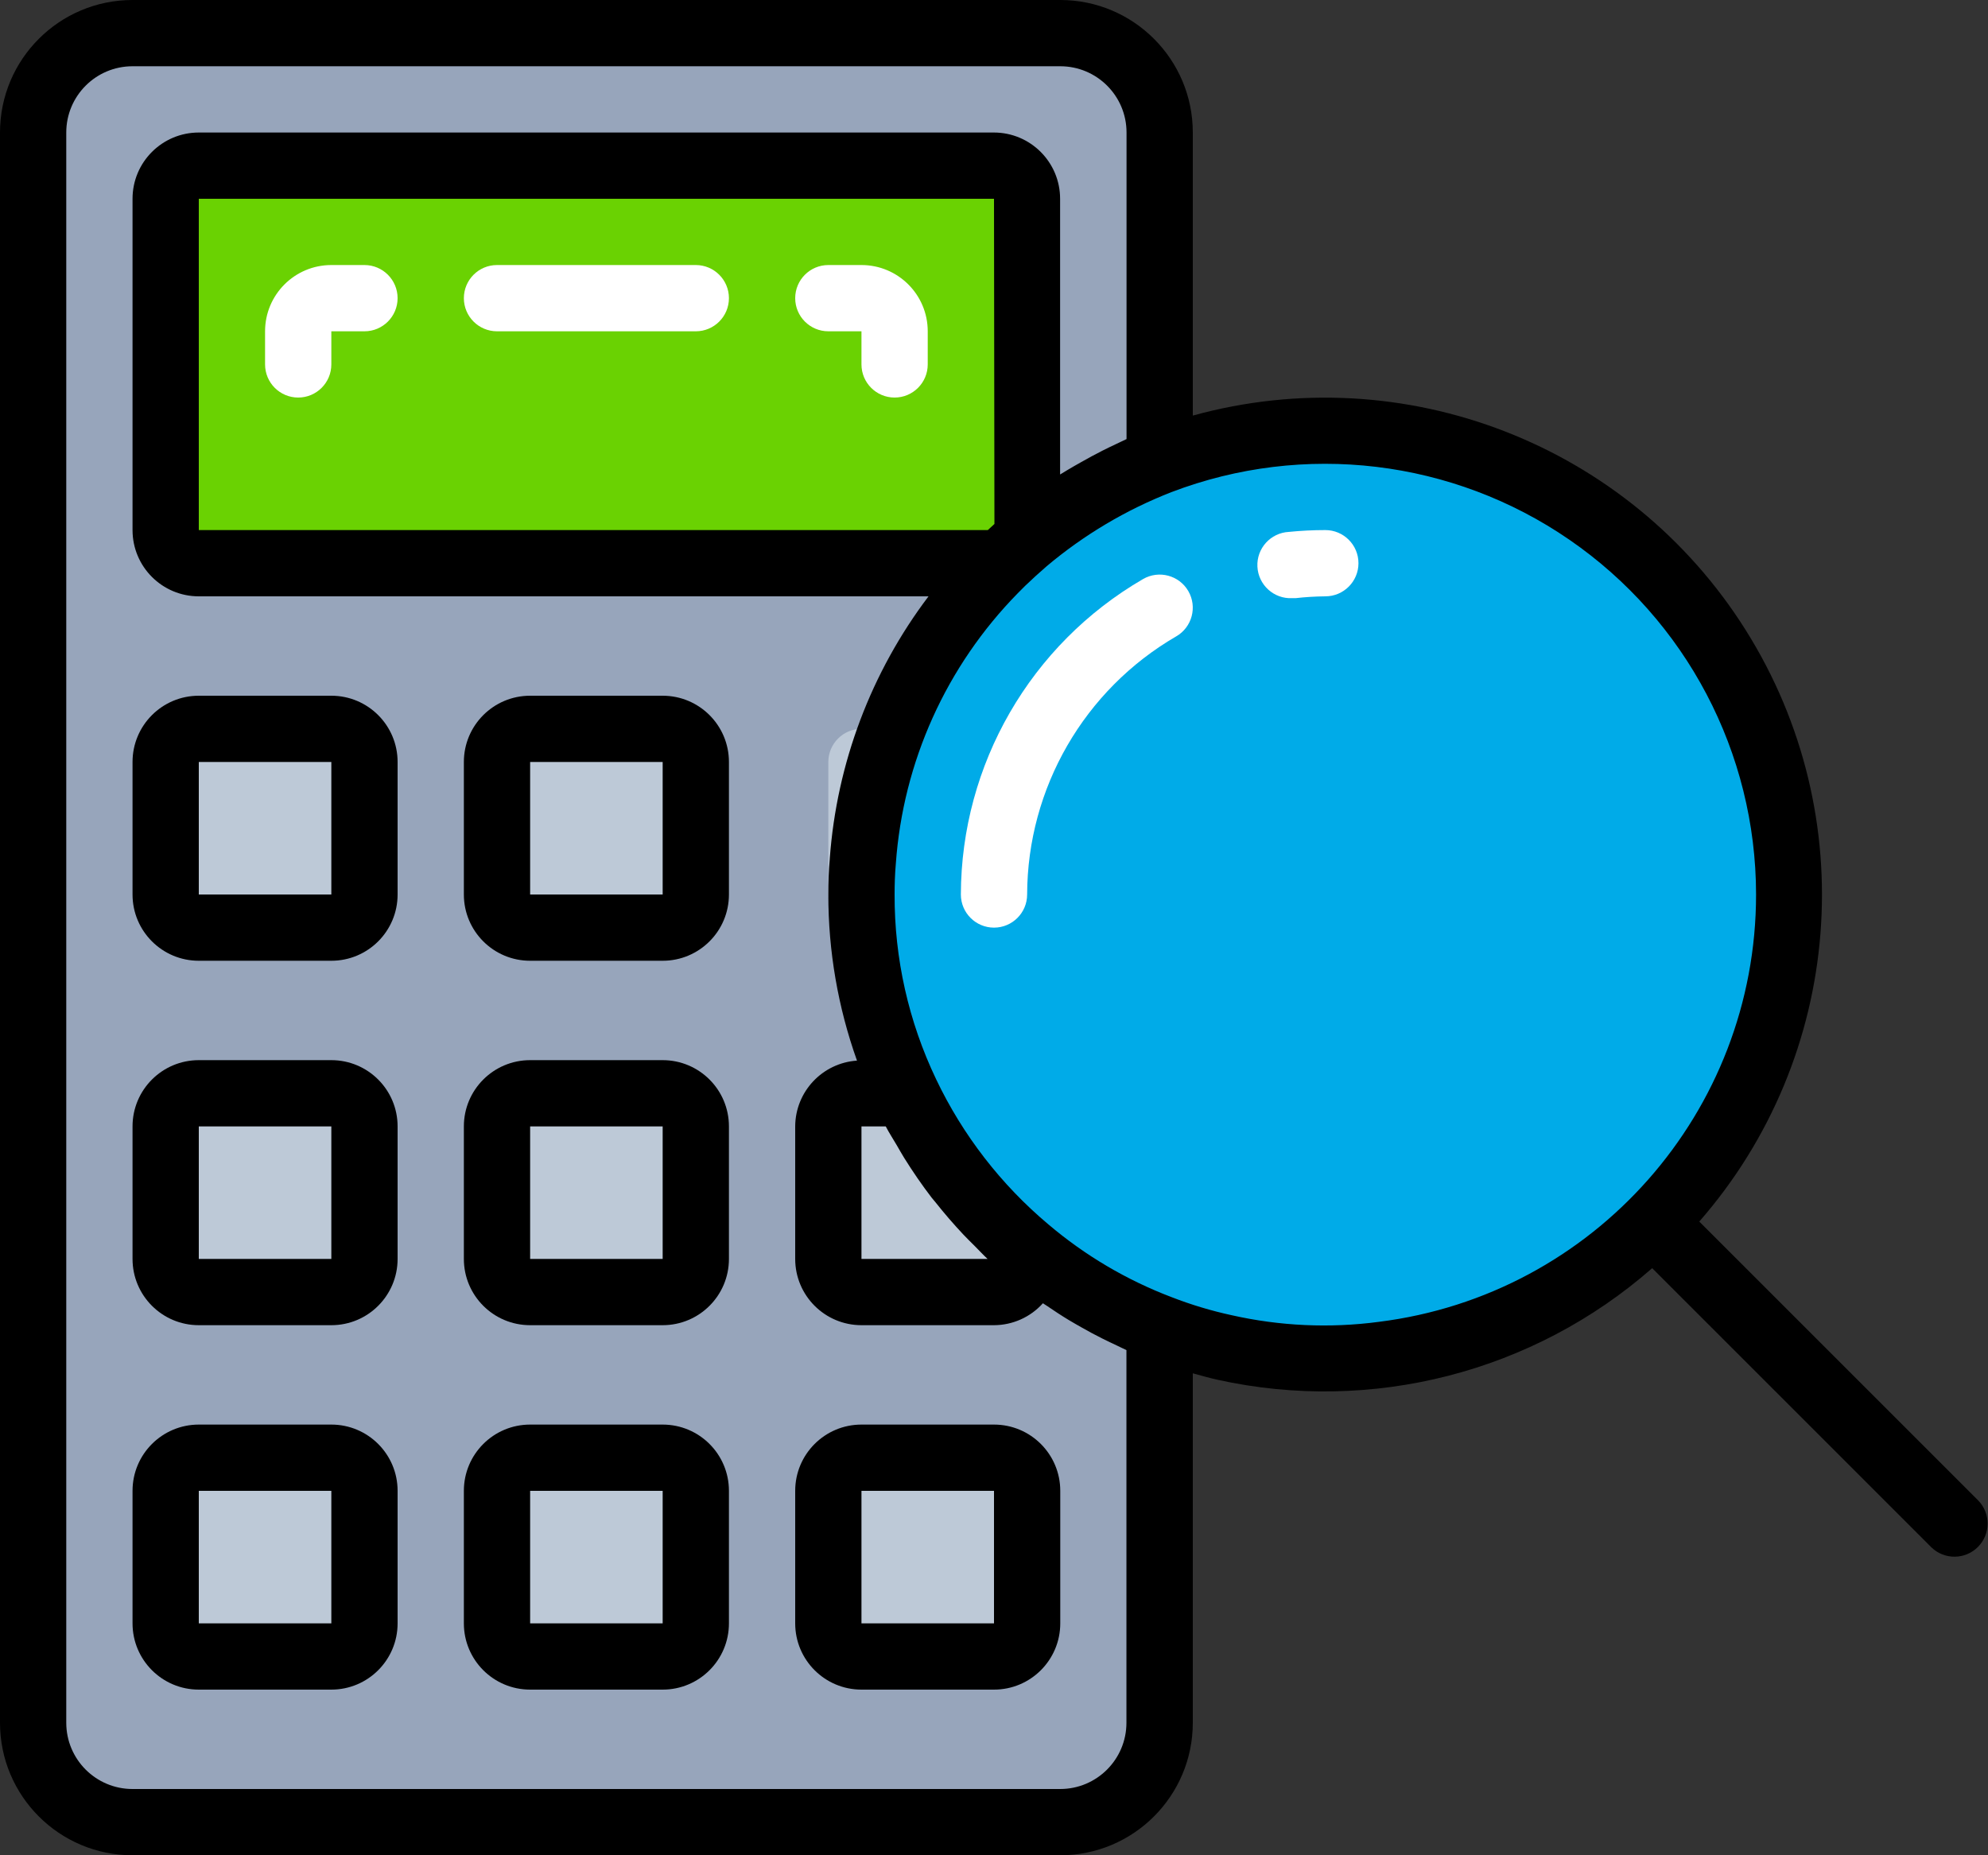 <?xml version="1.0" ?><svg height="56px" version="1.1" viewBox="0 0 60 56" width="60px" xmlns="http://www.w3.org/2000/svg" xmlns:xlink="http://www.w3.org/1999/xlink"><rect x="0" y="0" width="60" height="56" fill="#333333" stroke="none"/><title/><desc/><defs/><g fill="none" fill-rule="evenodd" id="Page-1" stroke="none" stroke-width="1"><g fill-rule="nonzero" id="018---Math-Research"><path d="M26.04,26 C26.01,26.33 26,26.66 26,27 C26.008,32.801 29.585,38 35,40.08 L35,52 C35,53.657 33.657,55 32,55 L4,55 C2.343,55 1,53.657 1,52 L1,4 C1,2.343 2.343,1 4,1 L32,1 C33.657,1 35,2.343 35,4 L35,13.92 C33.524,14.495 32.152,15.309 30.94,16.33 C30.7,16.54 30.47,16.75 30.25,16.96 L30.01,17.2 C27.68,19.566 26.272,22.687 26.04,26 Z" fill="#97A5BB" id="Shape"/><path d="M31,6 L31,16 C31.001,16.113 30.981,16.225 30.94,16.33 C30.7,16.54 30.47,16.75 30.25,16.96 C30.17,16.989 30.085,17.002 30,17 L6,17 C5.448,17 5,16.552 5,16 L5,6 C5,5.448 5.448,5 6,5 L30,5 C30.552,5 31,5.448 31,6 Z" fill="#6AD202" id="Shape"/><rect fill="#BDC9D7" height="6" id="Rectangle-path" rx="1" width="6" x="5" y="22"/><rect fill="#BDC9D7" height="6" id="Rectangle-path" rx="1" width="6" x="15" y="22"/><rect fill="#BDC9D7" height="6" id="Rectangle-path" rx="1" width="6" x="25" y="22"/><rect fill="#BDC9D7" height="6" id="Rectangle-path" rx="1" width="6" x="5" y="33"/><rect fill="#BDC9D7" height="6" id="Rectangle-path" rx="1" width="6" x="15" y="33"/><path d="M31,37.72 L31,38 C31,38.552 30.552,39 30,39 L26,39 C25.448,39 25,38.552 25,38 L25,34 C25,33.448 25.448,33 26,33 L27.35,33 C28.213,34.818 29.458,36.428 31,37.72 Z" fill="#BDC9D7" id="Shape"/><rect fill="#BDC9D7" height="6" id="Rectangle-path" rx="1" width="6" x="5" y="44"/><rect fill="#BDC9D7" height="6" id="Rectangle-path" rx="1" width="6" x="15" y="44"/><rect fill="#BDC9D7" height="6" id="Rectangle-path" rx="1" width="6" x="25" y="44"/><path d="M54,27 C54.005,30.366 52.79,33.62 50.58,36.16 C50.142,36.668 49.668,37.142 49.16,37.58 C47.068,39.398 44.481,40.551 41.73,40.89 C41.156,40.962 40.578,40.999 40,41 C38.978,41.002 37.958,40.892 36.96,40.67 C36.292,40.525 35.637,40.328 35,40.08 C33.543,39.526 32.19,38.728 31,37.72 C27.829,35.063 25.998,31.137 26,27 C26,26.66 26.01,26.33 26.04,26 C26.272,22.687 27.68,19.566 30.01,17.2 L30.25,16.96 C30.47,16.75 30.7,16.54 30.94,16.33 C32.152,15.309 33.524,14.495 35,13.92 C39.304,12.278 44.141,12.857 47.936,15.469 C51.73,18.082 53.998,22.393 54,27 Z" fill="#00ABE8" id="Shape"/><path d="M22,9 C22,8.448 21.552,8 21,8 L15,8 C14.448,8 14,8.448 14,9 C14,9.552 14.448,10 15,10 L21,10 C21.552,10 22,9.552 22,9 Z" fill="#FFFFFF" id="Shape"/><path d="M11,8 L10,8 C8.895,8 8,8.895 8,10 L8,11 C8,11.552 8.448,12 9,12 C9.552,12 10,11.552 10,11 L10,10 L11,10 C11.552,10 12,9.552 12,9 C12,8.448 11.552,8 11,8 Z" fill="#FFFFFF" id="Shape"/><path d="M26,8 L25,8 C24.448,8 24,8.448 24,9 C24,9.552 24.448,10 25,10 L26,10 L26,11 C26,11.552 26.448,12 27,12 C27.552,12 28,11.552 28,11 L28,10 C28,8.895 27.105,8 26,8 Z" fill="#FFFFFF" id="Shape"/><path d="M40,16 C39.628,16 39.262,16.019 38.9,16.055 C38.348,16.083 37.922,16.553 37.95,17.105 C37.978,17.657 38.448,18.083 39,18.055 C39.033,18.055 39.067,18.055 39.1,18.055 C39.399,18.021 39.699,18.003 40,18 C40.552,18 41,17.552 41,17 C41,16.448 40.552,16 40,16 Z" fill="#FFFFFF" id="Shape"/><path d="M35.865,17.842 C35.588,17.364 34.977,17.202 34.499,17.478 C31.103,19.449 29.01,23.074 29,27 C29,27.552 29.448,28 30,28 C30.552,28 31,27.552 31,27 C31.009,23.788 32.722,20.821 35.5,19.208 C35.978,18.932 36.141,18.32 35.865,17.842 Z" fill="#FFFFFF" id="Shape"/><path d="M4,56 L32,56 C34.209,56 36,54.209 36,52 L36,41.452 C36.242,41.519 36.479,41.587 36.741,41.646 C41.402,42.676 46.275,41.426 49.865,38.279 L58.293,46.707 C58.685,47.086 59.309,47.081 59.695,46.695 C60.081,46.309 60.086,45.685 59.707,45.293 L51.286,36.872 C55.643,31.885 56.213,24.631 52.69,19.023 C49.167,13.416 42.384,10.783 36,12.544 L36,4 C36,1.791 34.209,0 32,0 L4,0 C1.791,-2.22044605e-16 2.705415e-16,1.791 0,4 L0,52 C2.705415e-16,54.209 1.791,56 4,56 Z M53,27 C53,33.558 48.115,39.089 41.608,39.9 C40.131,40.095 38.632,40.027 37.179,39.7 C36.558,39.566 35.948,39.382 35.356,39.152 C34.002,38.637 32.746,37.895 31.642,36.958 C30.212,35.757 29.056,34.262 28.253,32.576 C27.421,30.835 26.993,28.929 27,27 C27,26.691 27.009,26.392 27.037,26.07 C27.255,22.998 28.56,20.105 30.717,17.907 L30.94,17.683 C31.148,17.483 31.365,17.286 31.59,17.091 C32.714,16.144 33.987,15.388 35.356,14.854 C39.353,13.329 43.844,13.867 47.368,16.293 C50.892,18.719 52.997,22.722 53,27 Z M29.806,38 L26,38 L26,34 L26.733,34 C26.833,34.193 26.954,34.377 27.064,34.566 C27.14,34.695 27.211,34.826 27.291,34.953 C27.549,35.365 27.823,35.767 28.12,36.153 C28.156,36.2 28.198,36.243 28.234,36.29 C28.501,36.627 28.781,36.951 29.074,37.263 C29.183,37.38 29.297,37.489 29.41,37.602 C29.542,37.733 29.668,37.873 29.806,38 Z M30.013,15.816 C29.944,15.878 29.878,15.938 29.813,16 L6,16 L6,6 L30,6 L30.013,15.816 Z M2,4 C2,2.895 2.895,2 4,2 L32,2 C33.105,2 34,2.895 34,4 L34,13.253 C33.9,13.297 33.8,13.353 33.7,13.396 C33.556,13.463 33.413,13.532 33.271,13.604 C33.051,13.715 32.835,13.833 32.62,13.955 C32.488,14.03 32.356,14.103 32.226,14.182 C32.149,14.229 32.071,14.274 31.995,14.322 L31.995,6 C31.995,4.895 31.1,4 29.995,4 L6,4 C4.895,4 4,4.895 4,6 L4,16 C4,17.105 4.895,18 6,18 L28.024,18 C26.289,20.293 25.254,23.04 25.044,25.908 L25.044,25.919 C25.011,26.276 25,26.633 25,27 C24.998,28.709 25.291,30.405 25.865,32.014 C24.819,32.085 24.005,32.951 24,34 L24,38 C24,39.105 24.895,40 26,40 L30,40 C30.564,39.998 31.1,39.758 31.476,39.338 C31.514,39.364 31.554,39.387 31.592,39.413 C31.809,39.561 32.028,39.706 32.253,39.842 C32.386,39.923 32.521,39.997 32.653,40.073 C32.853,40.188 33.064,40.3 33.274,40.405 C33.42,40.478 33.567,40.548 33.715,40.617 C33.81,40.66 33.901,40.71 33.997,40.752 L33.997,52 C33.997,53.105 33.102,54 31.997,54 L4,54 C2.895,54 2,53.105 2,52 L2,4 Z" fill="#000000" id="Shape"/><path d="M6,29 L10,29 C11.105,29 12,28.105 12,27 L12,23 C12,21.895 11.105,21 10,21 L6,21 C4.895,21 4,21.895 4,23 L4,27 C4,28.105 4.895,29 6,29 Z M6,23 L10,23 L10,27 L6,27 L6,23 Z" fill="#000000" id="Shape"/><path d="M16,29 L20,29 C21.105,29 22,28.105 22,27 L22,23 C22,21.895 21.105,21 20,21 L16,21 C14.895,21 14,21.895 14,23 L14,27 C14,28.105 14.895,29 16,29 Z M16,23 L20,23 L20,27 L16,27 L16,23 Z" fill="#000000" id="Shape"/><path d="M6,40 L10,40 C11.105,40 12,39.105 12,38 L12,34 C12,32.895 11.105,32 10,32 L6,32 C4.895,32 4,32.895 4,34 L4,38 C4,39.105 4.895,40 6,40 Z M6,34 L10,34 L10,38 L6,38 L6,34 Z" fill="#000000" id="Shape"/><path d="M16,40 L20,40 C21.105,40 22,39.105 22,38 L22,34 C22,32.895 21.105,32 20,32 L16,32 C14.895,32 14,32.895 14,34 L14,38 C14,39.105 14.895,40 16,40 Z M16,34 L20,34 L20,38 L16,38 L16,34 Z" fill="#000000" id="Shape"/><path d="M6,51 L10,51 C11.105,51 12,50.105 12,49 L12,45 C12,43.895 11.105,43 10,43 L6,43 C4.895,43 4,43.895 4,45 L4,49 C4,50.105 4.895,51 6,51 Z M6,45 L10,45 L10,49 L6,49 L6,45 Z" fill="#000000" id="Shape"/><path d="M16,51 L20,51 C21.105,51 22,50.105 22,49 L22,45 C22,43.895 21.105,43 20,43 L16,43 C14.895,43 14,43.895 14,45 L14,49 C14,50.105 14.895,51 16,51 Z M16,45 L20,45 L20,49 L16,49 L16,45 Z" fill="#000000" id="Shape"/><path d="M26,51 L30,51 C31.105,51 32,50.105 32,49 L32,45 C32,43.895 31.105,43 30,43 L26,43 C24.895,43 24,43.895 24,45 L24,49 C24,50.105 24.895,51 26,51 Z M26,45 L30,45 L30,49 L26,49 L26,45 Z" fill="#000000" id="Shape"/></g></g></svg>
